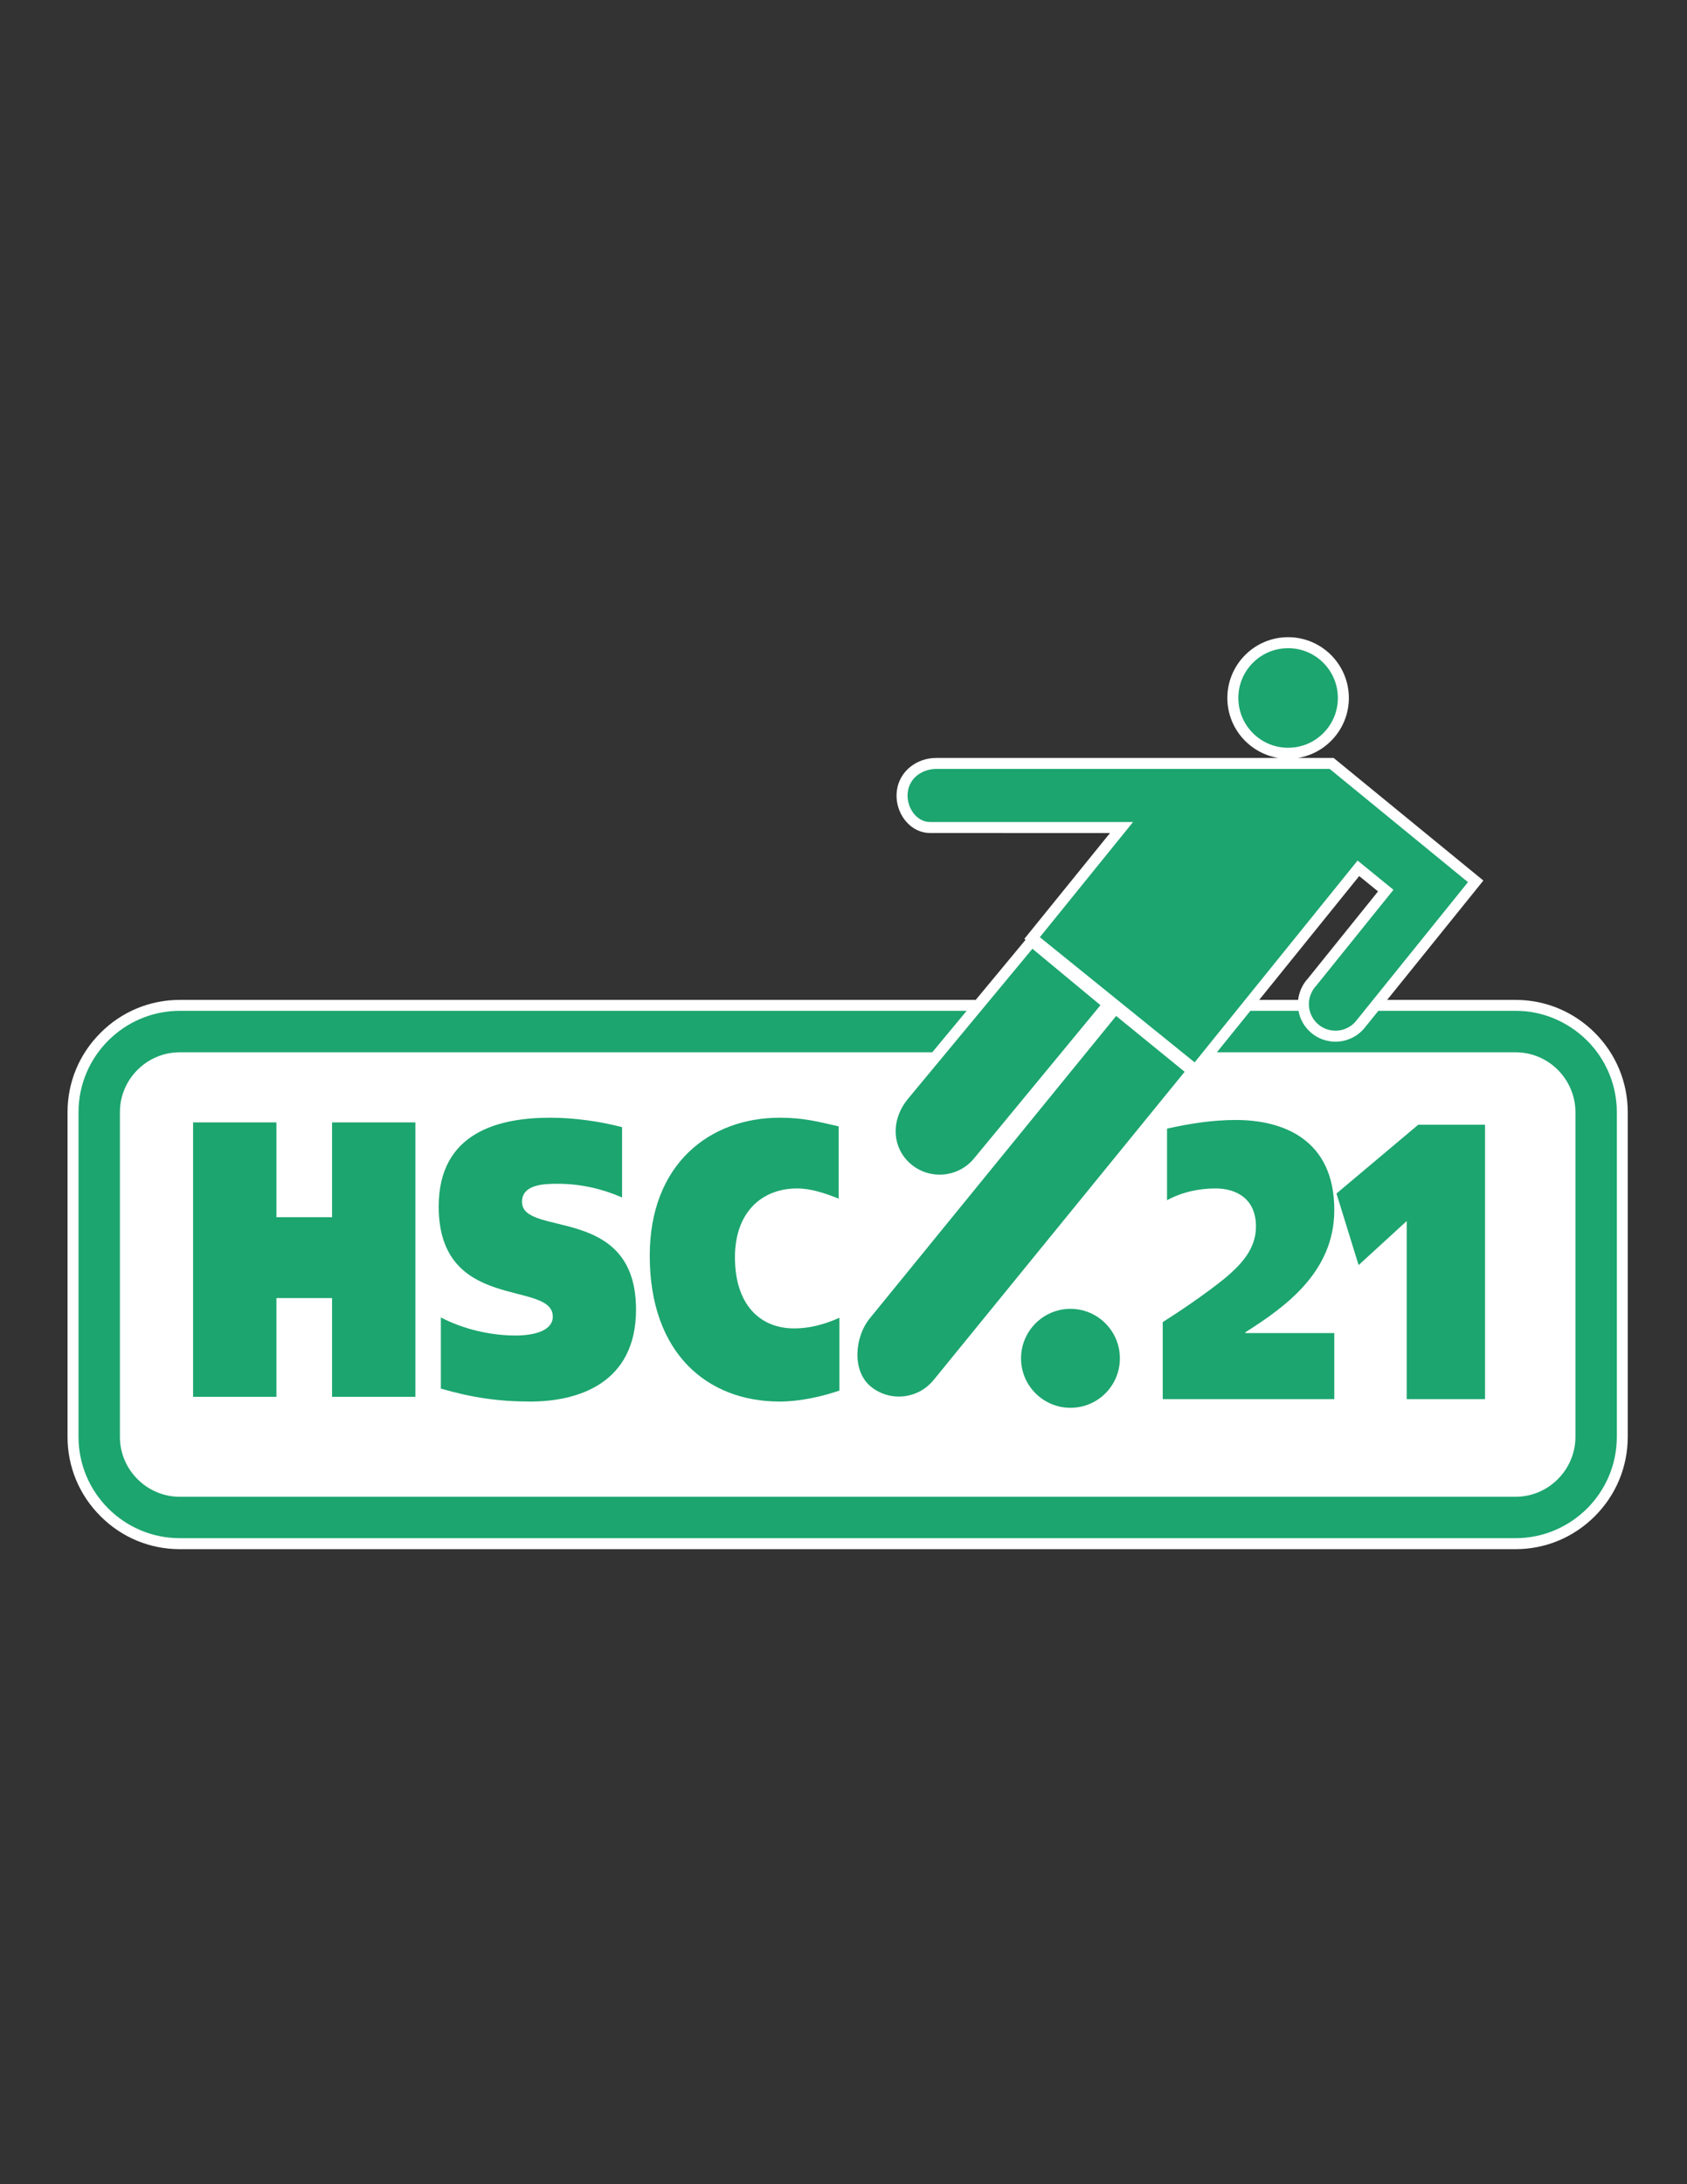 <?xml version="1.0" encoding="iso-8859-1"?>
<!-- Generator: Adobe Illustrator 24.0.1, SVG Export Plug-In . SVG Version: 6.00 Build 0)  -->
<svg version="1.1" id="Layer_1" xmlns="http://www.w3.org/2000/svg" xmlns:xlink="http://www.w3.org/1999/xlink" x="0px" y="0px"
	 viewBox="0 0 612 792" style="enable-background:new 0 0 612 792;" xml:space="preserve">
<rect x="0" y="0" width="612" height="792" fill="#333333" stroke="none"/>
<path style="fill:#FFFFFF;" d="M578.567,374.498c-7.719-7.69-17.924-11.931-28.751-11.931h-46.594l32.422-40.193l2.485-3.082
	l-3.065-2.508l-50.161-41.052l-1.102-0.902h-1.424h-11.49c10.448-1.723,18.444-10.814,18.444-21.743
	c0-12.153-9.888-22.041-22.041-22.041s-22.041,9.888-22.041,22.041c0,10.929,7.996,20.02,18.444,21.743h-123.99
	c-7.274,0-13.286,4.853-14.294,11.537c-0.633,4.06,0.591,8.369,3.278,11.507c2.31,2.699,5.419,4.185,8.754,4.185l65.241,0.001
	l-28.557,35.264l-2.512,3.102l0.431,0.348l-0.581,0.7l-17.499,21.094H65.215c-10.857,0-21.067,4.24-28.759,11.96
	c-7.717,7.69-11.956,17.898-11.956,28.755v117.735c0,10.857,4.239,21.069,11.956,28.758c7.691,7.719,17.901,11.958,28.759,11.958
	h484.602c10.827,0,21.032-4.239,28.751-11.958c7.692-7.688,11.933-17.901,11.933-28.758V403.282
	C590.5,392.426,586.26,382.218,578.567,374.498z M493.083,317.663l6.832,5.567l-25.404,31.537c-1.833,1.964-3.043,4.448-3.503,7.197
	c-0.031,0.201-0.042,0.401-0.064,0.602h-14.138L493.083,317.663z"/>
<path style="fill:#1CA56F;" d="M575.769,377.325c-6.674-6.644-15.86-10.799-25.953-10.799H500.03l-4.567,5.662
	c-2.58,3.468-6.67,5.535-10.962,5.535c-0.69,0-1.389-0.054-2.066-0.157c-3.608-0.54-6.786-2.458-8.948-5.398
	c-1.249-1.698-2.056-3.621-2.419-5.642h-17.461l-12.152,15.042h108.361c5.962,0,11.389,2.431,15.324,6.362
	c3.929,3.956,6.39,9.386,6.39,15.352v117.735c0,5.969-2.461,11.396-6.39,15.328c-3.935,3.958-9.362,6.389-15.324,6.389H65.215
	c-5.968,0-11.396-2.431-15.327-6.389c-3.955-3.933-6.391-9.359-6.391-15.328V403.282c0-5.966,2.435-11.396,6.391-15.352
	c3.931-3.932,9.359-6.362,15.327-6.362h272.99l12.479-15.042H65.215c-10.123,0-19.313,4.155-25.957,10.799
	c-6.645,6.647-10.773,15.834-10.773,25.957v117.735c0,10.123,4.129,19.313,10.773,25.957c6.644,6.643,15.834,10.774,25.957,10.774
	h484.602c10.093,0,19.279-4.131,25.953-10.774c6.645-6.645,10.772-15.834,10.772-25.957V403.282
	C586.541,393.159,582.414,383.973,575.769,377.325z"/>
<polyline style="fill:#1CA56F;" points="120.464,406.986 150.688,406.986 150.688,506.486 120.464,506.486 120.464,470.688 
	100.274,470.688 100.274,506.486 70.05,506.486 70.05,406.986 100.274,406.986 100.274,441.37 120.464,441.37 120.464,406.986 "/>
<path style="fill:#1CA56F;" d="M225.673,434.217c-6.786-2.999-14.787-4.977-23.355-4.977c-4.721,0-12.949,0.142-12.949,6.558
	c0,12.977,41.365,0.708,41.365,39.05c0,26.661-20.868,33.361-38.341,33.361c-11.619,0-21.177-1.441-32.461-4.692v-25.812
	c8.117,4.266,18.04,6.558,27.063,6.558c7.095,0,13.542-1.842,13.542-6.846c0-13.396-41.393-1.27-41.393-39.92
	c0-27.343,22.534-32.207,40.462-32.207c8.48,0,17.84,1.273,26.067,3.423V434.217"/>
<path style="fill:#1CA56F;" d="M304.504,504.224c-5.657,1.978-13.997,3.985-21.66,3.985c-26.182,0-47.132-17.389-47.132-52.899
	c0-33.335,21.855-50.02,47.132-50.02c8.341,0,13.317,1.273,21.405,3.139v26.212c-4.947-1.982-10.037-3.704-15.101-3.704
	c-12.834,0-22.532,8.711-22.532,24.935c0,17.138,9.017,25.815,21.518,25.815c5.539,0,10.855-1.409,16.37-3.843V504.224"/>
<path style="fill:#1CA56F;" d="M484.049,483.387v23.946h-62.236v-27.936c4.951-3.138,15.352-9.98,22.991-16.257
	c5.086-4.412,10.827-9.98,10.827-18.407c0-10.235-7.321-13.797-14.644-13.797c-5.996,0-12.077,1.273-17.62,4.27v-25.957
	c8.258-1.839,16.489-3.139,24.942-3.139c17.134,0,35.739,7.014,35.739,32.657c0,22.677-18.156,35.346-32.264,44.334v0.285H484.049"
	/>
<polyline style="fill:#1CA56F;" points="484.839,432.775 514.497,407.833 538.73,407.833 538.73,507.333 510.313,507.333 
	510.313,442.756 492.868,458.728 484.839,432.775 "/>
<path style="fill:#1CA56F;" d="M388.339,510.475c9.925,0,17.925-8.029,17.925-17.928c0-9.895-8-17.957-17.925-17.957
	c-9.895,0-17.931,8.062-17.931,17.957C370.408,502.445,378.444,510.475,388.339,510.475"/>
<path style="fill:#1CA56F;" d="M482.379,278.818H339.705c-5.007,0-9.587,3.08-10.351,8.144c-0.82,5.26,2.804,11.109,8.089,11.109
	h73.602l-33.817,41.762l56.153,45.383l59.117-73.175l13.01,10.603l-27.99,34.747c-1.33,1.386-2.236,3.198-2.577,5.232
	c-0.816,5.26,2.802,10.207,8.086,10.999c3.707,0.565,7.21-1.047,9.28-3.874l40.233-49.879L482.379,278.818z"/>
<path style="fill:#1CA56F;" d="M315.557,478.016c-5.629,6.909-6.527,19.224,0.424,24.823c6.898,5.542,16.965,4.494,22.594-2.318
	v0.026l91.186-111.911l-24.853-20.244L315.557,478.016z"/>
<path style="fill:#1CA56F;" d="M353.476,419.91c0.424-0.539,45.743-55.42,45.743-55.42l-24.684-20.471L329.5,398.309
	c-6.84,8.242-5.686,18.46,1.27,24.06C337.727,427.967,347.903,426.836,353.476,419.91z"/>
<path style="fill:#1CA56F;" d="M467.292,271.141c9.971,0,18.053-8.083,18.053-18.054c0-9.97-8.082-18.053-18.053-18.053
	s-18.053,8.083-18.053,18.053C449.239,263.058,457.321,271.141,467.292,271.141z"/>
</svg>
